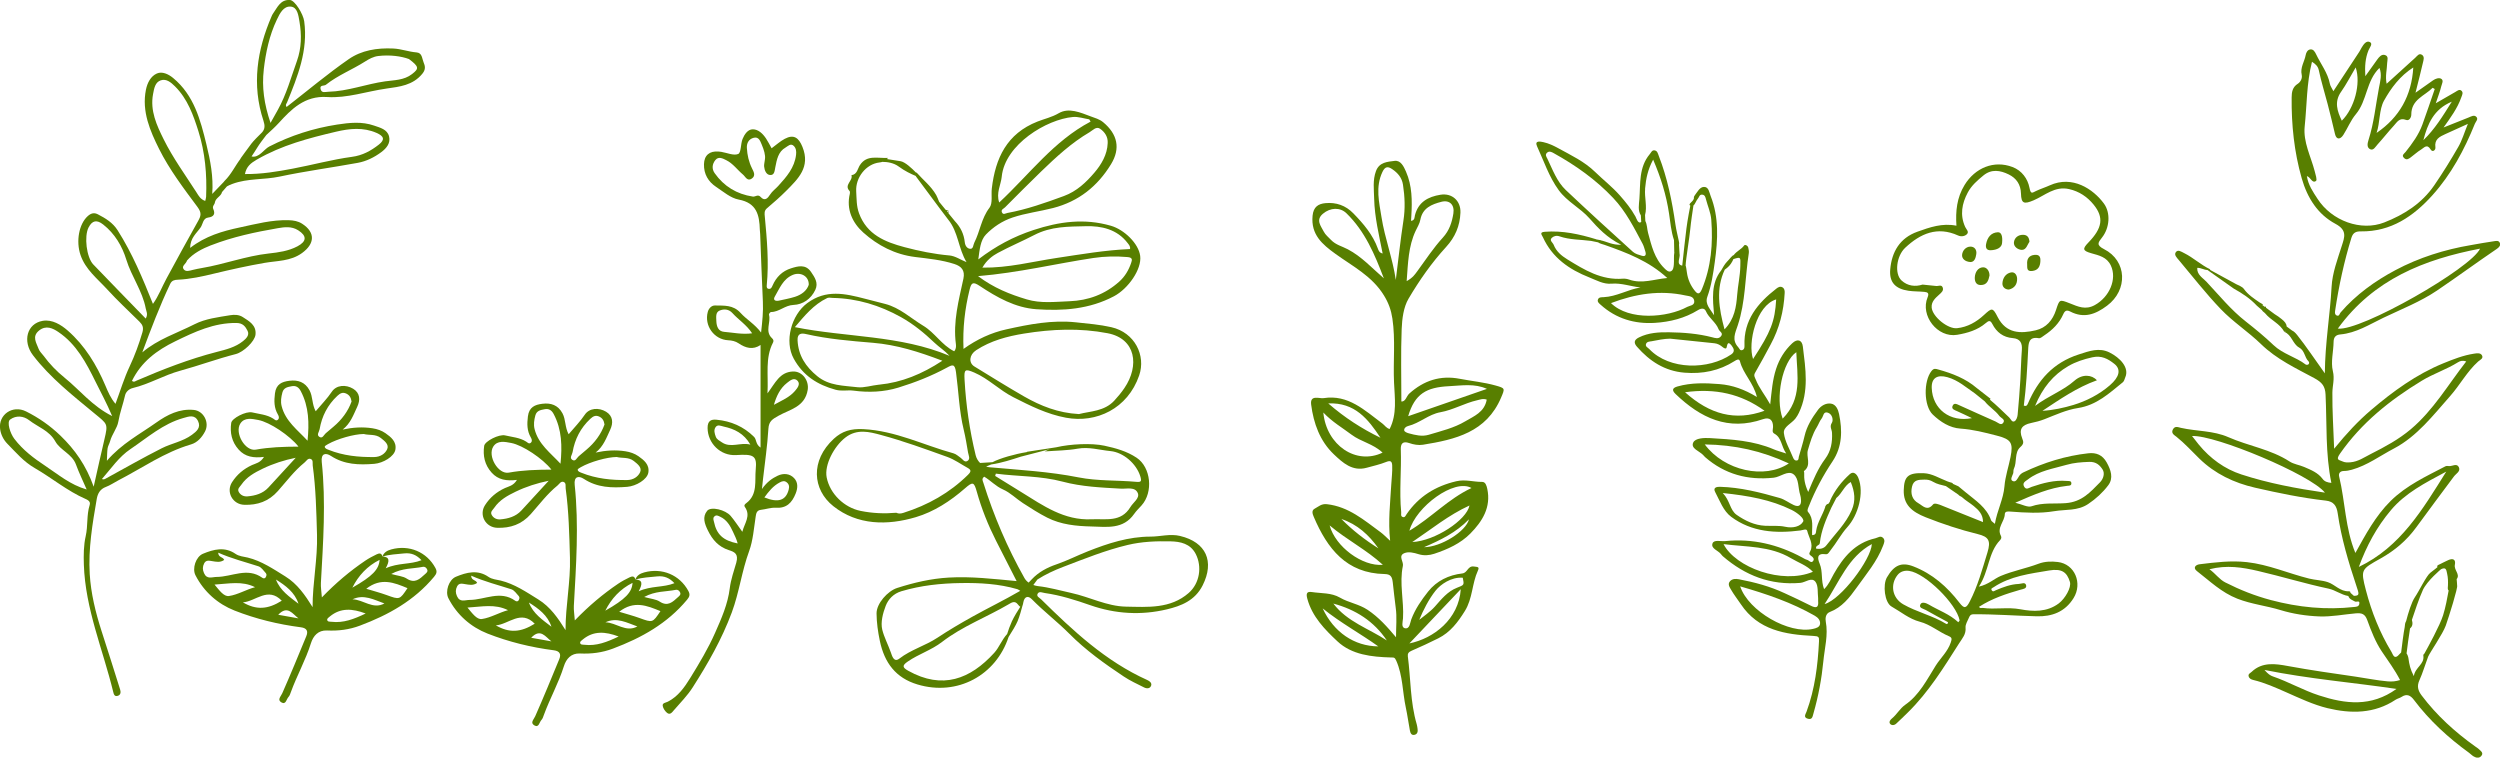 <?xml version="1.0" encoding="UTF-8"?>
<svg id="_レイヤー_2" data-name="レイヤー 2" xmlns="http://www.w3.org/2000/svg" viewBox="0 0 978.45 296.52">
  <defs>
    <style>
      .cls-1 {
        fill: #587f00;
      }
    </style>
  </defs>
  <g id="_レイヤー_1-2" data-name="レイヤー 1">
    <path class="cls-1" d="m737.02,210.56c-.97-1.09-2.09-.1-3.06.12-7.87,1.78-12.52,7.36-16.26,13.97-1.11,1.95-1.9,4.11-3.79,5.94-1.3-3.39-.41-6.83-1.72-9.94-.83-1.99-1.31-4.26,2.37-3.74.93.13,1.35-.88,1.88-1.54,2.34-2.92,4.12-6.36,6.56-9.05,4.27-4.71,6.69-13.45,4.31-19.29-.67-1.64-1.98-2.68-3.32-1.47-3.19,2.89-5.88,6.25-7.85,10.65.06-.02.12-.04.18-.06-.24.37-.49.72-.73,1.03-.53.07-.96.38-1.16,1.04-.29.06-.26.12-.06.18-1,3.17-3.05,5.93-3.55,9.28-.12.84-.08,1.73-1.6,1.75-.12-3.07.74-6.35-1.58-9.06-.52-.61.06-1.6.38-2.41,2.44-6.16,5.56-11.94,9.23-17.44,3.82-5.74,3.85-12.07,2.52-18.49-.36-1.72-1.21-3.79-3.19-4.07-1.96-.28-3.85.82-5.06,2.45-2.31,3.12-4.38,6.38-5.26,10.28-.61,2.71-1.49,5.36-2.23,8.05-.15.56.02,1.35-.74,1.48-.85.14-1.28-.52-1.56-1.22-1.26-3.15-3.16-6.23-3.55-9.49-.29-2.48,3.07-3.76,4.57-5.77.51-.68.95-1.42,1.31-2.18,4.02-8.43,2.61-17.23,1.54-25.95-.32-2.58-2.13-3.17-4.16-1.26-2.97,2.79-5.05,6.15-6.32,10.05-1.4,4.29-1.73,8.78-2.29,13.87-2.06-3.71-4.35-6.41-5.65-9.7-.34-.86-.94-1.55-.28-2.67,2.13-3.63,4.09-7.35,6.09-11.05,3.41-6.29,5.13-13.05,5.5-20.18.05-.88-.06-1.76-.9-2.23-.87-.49-1.69,0-2.33.5-7.32,5.67-12.89,12.35-12.5,22.32.03.85-.09,1.5-.86,1.76-.92.32-1.11-.61-1.58-1.12-2.61-2.86-1.23-5.45-.18-8.61,3.03-9.1,2.84-18.79,4.31-28.2.11-.69-.05-1.46-.21-2.16-.21-.88-1.3-1.32-1.63-.84-1.03,1.49-2.98,2.22-4.08,3.78-.59.05-1.54,1.5-2.59,2.54-.83.83-1.79,2.47-2.31,3.45-4.06,5.03-3.28,11.29-2.77,17.52-1.41-2.33-3.69-4.3-2.64-7.22,1.61-4.44,2.29-9.06,2.93-13.68,1.2-8.71,1.68-17.4-1.65-25.81-.54-1.37-.72-3.55-2.6-3.51-1.67.04-2.53,1.94-3.54,3.21-.22.27-.44.68-.4,1,.17,1.43-2.61,2.43-1.4,3.11,0,0-1.12,5.62-1.53,9.02-.31,2.61-1.27,10.67-1.63,14.46-2.62-.45-.6-3.24-1.06-4.69l-.21-3.54c.14-.42.03-.95-.09-1.49-.44-2.11-.99-4.2-1.3-6.33-1.32-9.19-3.15-18.25-6.54-26.94-.36-.93-.53-1.98-1.68-2.12-.99-.12-1.29.84-1.84,1.49-4.33,5.17-3.6,11.53-4.05,17.54-.16,2.08-.67,4.48.57,6.42.05.88.1,1.81.15,2.57-1.27.96-1.9-1.48-2.26-2.12-1.71-3.07-3.83-5.67-6.16-8.31-2.97-3.36-6.44-6.03-9.58-9.09-4.26-4.16-9.48-6.58-14.48-9.34-1.72-.95-3.77-1.93-5.82-2.37-1.04-.22-3.61-.82-2.46,1.66,2.67,5.75,4.61,11.82,8.44,17.1,3.33,4.58,8.41,6.94,12.08,11.09,3.3,3.74,6.81,7.53,12.39,10.29-3.37.2-5.66-1.24-7.98-1.71v-.05s-1.8-.33-1.8-.33c0-.02,0-.04,0-.04-6.56-2.01-13.18-3.47-20.12-2.93-2.25.17-1.15,1.22-.73,2.14,3.65,8.02,10.28,12.62,18.17,15.73,2.8,1.1,5.49,2.72,8.68,2.44,3.85-.33,7.48,1.08,11.34,1.48-4.97.81-9.35,3.57-14.43,3.8-.84.04-1.87-.05-2.22.9-.35.94.45,1.53,1.09,2.1,6.03,5.42,13.24,7.55,21.16,7.06,5.94-.37,11.72-1.8,16.88-4.98,1.29-.8,2.56-.88,3.11.39,1.18,2.75,3.92,4.32,4.97,7.08.35.91,2,1.47.92,2.77-.94,1.14-2.23.69-3.37.39-5.55-1.45-11.26-1.89-16.94-1.97-3.95-.06-7.99.15-11.75,2-2.13,1.04-2.02,2.28-.8,3.66,4.94,5.63,10.82,9.51,18.57,10.15,7.08.58,13.64-.73,19.66-4.56.68-.43,1.76-1.12,2.08.13,1.24,4.88,5.3,8.39,6.62,13.95-4.8-2.94-9.55-4.65-14.64-5.05-5.51-.44-11.04-.61-16.45.93-2.08.6-2.23,1.53-.69,3,9.7,9.28,20.51,14.55,34.24,9.78,2.67-.93,3.92.57,3.86,3.1-.02.97-.55,2,.52,2.59,2.9,1.59,2.62,4.83,4.64,7.77-2.16-.72-3.56-1.07-4.86-1.63-7.95-3.42-16.43-3.9-24.88-4.4-2.33-.14-5.82-.04-6.65,1.72-1.11,2.36,2.41,3.32,3.89,4.92.25.27.48.56.75.8,7.73,6.74,16.75,9.13,26.84,8.06,2.69-.28,5.56-3.01,7.75-1.35,2.21,1.67,1.74,5.38,2.64,8.14.19.57.25,1.19.3,1.79.18,2.14-.71,3.07-2.79,2.14-1.88-.84-3.57-2.21-5.51-2.77-7.66-2.21-15.39-4.17-23.42-4.39-1.2-.03-2.83.25-1.87,2.04,1.81,3.41,3.2,7.42,6.26,9.7,8.07,6.01,17.48,6.57,27.12,5.35.92-.12,2.41-.85,2.65.16.6,2.57,2.55,5.03,1.24,7.85-.34.73-.75,1.17.09,1.78.79.57,1.78,1.35.83,2.32-.7.72-1.48-.43-2.25-.63-.69-.18-1.32-.6-1.96-.95-9.4-5.06-19.38-7.47-30.06-6.37-1.71.18-4.4-.67-4.96.91-.72,2.03,2.22,2.73,3.34,4.22.22.29.45.58.73.82,8.72,7.51,18.66,11.4,30.32,10.4,2.03-.17,4.44-2.42,5.93-.38,1.13,1.55.75,4.2,1.02,6.36.05.36-.04.73,0,1.09.27,2.66-.76,2.95-2.95,1.82-3.33-1.71-6.75-3.26-10.14-4.84-5.71-2.67-11.74-4.29-17.91-5.46-1.21-.23-2.5-.26-3.43.71-1.11,1.17-.21,2.4.33,3.34,1.14,1.99,2.58,3.81,3.86,5.72,6.79,10.17,17.41,11.87,28.33,12.4,2.18.1,2.33.42,2.25,2.12-.46,9.36-1.6,18.6-4.85,27.45-.41,1.12-1.39,2.32.51,2.85,1.73.48,1.82-.88,2.18-2.12,1.92-6.7,3.2-13.56,3.87-20.45.5-5.11,1.93-10.2.94-15.48-.19-1.03-.18-3.05,1.56-3.72,4.74-1.82,7.72-5.6,10.51-9.53,3.75-5.27,8-10.24,10.35-16.41.4-1.06.9-2.09.05-3.05Zm-93.17-136.73c.35-3.9,1.06-7.46,3.16-11.35,3.02,7.05,5.15,13.89,6.22,21.1.51,3.48.81,7.03,1.94,10.39l.1,4.74h.04c-.29,1.56-.06,3.19-.2,4.77-.09,1.01-.19,2.33-1.24,2.73-.95.35-1.8-.56-2.48-1.23-3.89-3.79-5.03-8.87-6.37-13.84-.41-1.53-.34-3.21-1.07-4.64l-.11-2.32c.9-3.39-.28-6.9.03-10.34Zm-31,.58c-3.52-3.33-5.16-7.96-7.22-12.25-.33-.69-1.03-1.54-.2-2.34.87-.84,1.79-.36,2.65.12,8.58,4.76,16.48,10.34,23.29,17.55,5.02,5.31,8.17,11.66,11.52,17.94.56,1.05.8,2.27,1.12,3.19.41,1.54-.45,1.78-1.35,1.51-1.25-.38-2.67-.75-3.59-1.59-8.8-7.97-17.59-15.97-26.22-24.13Zm24.8,35.03c-.77-.27-1.66-.44-2.47-.37-8.39.68-15.06-3.43-21.78-7.57-2.34-1.44-4.32-3.12-5.33-5.7-.34-.88-1.84-1.72-.68-2.75.71-.62,1.73-.98,2.99-.54,3.98,1.38,8.21,1.23,12.34,1.78l2.72.56c.74.53,1.69.69,2.55.99,8.65,3.06,17.23,6.26,24.55,12.97-5.18.46-9.9,2.38-14.89.63Zm22.69,10.68c-7.8,4.22-22.74,5.5-29.83-1.49,9.56-3.64,19.17-5.17,29.16-2.99,1.34.29,3.18.27,3.42,2.13.24,1.83-1.8,1.83-2.76,2.35Zm5.72-6.88c-.91,2.17-1.71,1.83-2.69.63-1.7-2.07-2.78-4.51-3.15-7.22-.13-.94-.38-2.69-.5-2.68.09-2.63,1.54-11.1,1.81-14.23.22-2.51.96-7.46,1.25-9.32.7-.55,1.09-1.99,1.74-2.68.53-.56.53-1.62,1.65-1.56,1.12.06,1.32,1.06,1.51,1.81.69,2.67,1.86,5.21,2.08,8.02.71,9.35-.03,18.44-3.7,27.24Zm8.99-7.72c.84-.58,1.78-1.38,2.4-2.32.47-.7.77-1.3.97-1.79,3-.96,2.78-.76,2.71,2.67-.07,3.84-.95,7.57-1.24,11.38-.35,4.56-1,9.4-4.95,13.44-2.22-8.25-3.43-15.92.11-23.39Zm2.52,33.19c-8.78,6.03-24.12,6.27-32.09-2.11-.55-.57-1.63-.95-1.25-1.99.34-.94,1.38-.91,2.18-1.05,2.38-.44,4.76-.98,7.25-1.01,5.78.6,11.57,1.18,17.35,1.8,1.24.13,2.29.72,3.24,1.53.43.37,1.34.86,1.5.14.35-1.58.6-2.55,2.01-.71.89,1.17,1.33,2.36-.19,3.41Zm17.59-21.53c-.49,8.64-2.07,12.68-9.05,23.34-2.14-6.28,1.24-20.98,9.05-23.34Zm-35.66,36.34c11.86-1.65,21.93.63,31.1,7.24-11.53,4.18-21.45,1.4-31.1-7.24Zm43.54-15.68c.33,9.09,2.37,18.24-5.34,26.01-2.99-8.11-.09-22.32,5.34-26.01Zm-35.83,36.1c11.81.16,22.33,2.53,32.9,7.44-9.47,6.33-25.22,2.89-32.9-7.44Zm38.5,30.2c-1.11,1.99-4.08,2.67-7,2.03-2.53-.56-5.24-.27-7.87-.39-4.16-.2-7.79-1.95-11.11-4.25-2.72-1.88-2.58-5.56-5.47-8.57,10.15,1.07,18.86,2.62,26.98,6.63,2.17,1.07,5.12,3.37,4.47,4.55Zm.43-19.07c.01-.23-.2-.63-.11-.69,3.07-2.31.76-5.59,1.54-8.23.91-3.06,1.77-6.2,3.52-8.99.67-1.08,1.03-2.3,1.88-3.38.74-.94.61-2.87,2.44-2.26,1.8.6,2.17,2.99,1.56,3.93-1.02,1.58-.02,2.62.04,3.87.2,3.71-.38,7.18-2.66,10.25-2.8,3.76-4.62,8.06-6.65,12.98-1.36-2.94-1.69-5.16-1.57-7.47Zm-31.58,27.89c8.9,1.16,18.21.63,26.4,5.52,2.87,1.71,6.14,2.77,8.58,5.31-12.08,5.07-30.3-1.71-34.98-10.83Zm36.17,1.72c-.08-1.44,1.39-1.03,1.51-2.14.52-4.92,2.49-9.39,4.5-13.83l1.96-3.8c2.25-1.83,3.09-4.8,5.65-6.26,1.54,3.79,2.01,7.28.36,11.04-2.34,5.33-6.5,9.3-9.95,13.8-.93,1.21-2.5,1.54-4.02,1.2Zm1.6,29.52c-.16,1.32-1.6,1.68-2.77,1.94-9.32,2.12-25.2-6.85-28.5-16.65,10.45,3.01,20.2,6.34,29.25,11.52,1.27.73,2.19,1.83,2.02,3.19Zm1.78-7.77c5.84-8.79,9.16-18.4,18.49-23.49-.28,6-12.08,21.71-18.49,23.49Z"/>
    <g>
      <path class="cls-1" d="m783.59,94.91c-.05,1.94-1.92,2.93-4.47,3.03-1.58.06-2.07-.91-1.81-2.37.47-2.62,1.93-4.55,4.61-4.67,1.39-.06,1.9,1.58,1.67,4.02Z"/>
      <path class="cls-1" d="m778.66,107.8c-.39,1.84-.88,3.77-3.46,3.76-2.05,0-2.38-1.81-2.3-3.08.11-1.84,1.16-3.78,3.2-3.86,1.41-.05,2.54,1.31,2.56,3.18Z"/>
      <path class="cls-1" d="m786.24,113.33c-1.66-.03-2.62-1.15-2.53-2.51.13-1.99,1.26-3.77,3.31-4.19,1.56-.32,2.43,1.06,2.44,2.5.03,2.14-1.02,3.67-3.23,4.2Z"/>
      <path class="cls-1" d="m798.57,102.19c-.1,2.11-.86,3.63-3.29,3.88-2.25.23-1.8-1.52-1.89-2.62-.17-2.02.62-3.49,2.93-3.7,1.83-.16,2.36.79,2.24,2.44Z"/>
      <path class="cls-1" d="m771.21,102.56c-2.24-.15-3.39-1.4-3.29-2.79.12-1.63,1.4-3.2,3.22-3.25,1.6-.04,2.6,1.2,2.34,2.93-.24,1.58-.72,3.1-2.28,3.11Z"/>
      <path class="cls-1" d="m794.29,94.64c-.83,1.08-1.21,3.2-3.02,3.16-1.4-.04-3.25-1.2-3.06-2.96.18-1.71,1.57-2.96,3.56-2.94,1.59.01,2.4.91,2.52,2.74Z"/>
      <path class="cls-1" d="m825.63,137.95c-4.08-2.02-7.86-.58-12.07.78-9.98,3.22-15.93,10-19.85,19.16-.35.82-.66,1.21-1.63.87.94-7.25,1.33-14.53,1.7-21.81.13-2.59.2-5.31,4.18-4.58.64.12,1.48-.68,2.18-1.14,3.17-2.1,5.81-4.72,7.37-8.23.63-1.42,1.34-1.79,2.74-1.07,5.36,2.78,9.85,1.13,14.42-2.29,8.19-6.12,7.86-17.54-1.21-22.14-3.12-1.59-2.3-2.6-.78-4.52,3-3.8,3.45-9.65.73-13.34-4.17-5.65-12.3-11.13-21.18-7.09-1.75.8-3.61,1.37-5.35,2.2-1.51.72-2.07,1.41-2.58-1.24-.68-3.52-2.96-6.74-6.65-8.14-7.27-2.76-14.64.33-18.74,7.01-3.07,5-3.57,10.31-3.2,15.96-5.58-1.11-10.44.62-15.27,2.35-6.88,2.46-10.04,7.86-10.64,14.75-.44,5.05,1.99,7.62,7.18,8.37,2.04.29,4.12.23,6.18.43,1.27.12,1.95.48,1.27,2.12-3,7.15,3.89,15.98,11.56,14.68,4-.68,7.98-1.83,11.17-4.56,1.24-1.06,1.82-1.19,2.61.34,1.66,3.22,4.25,5.22,7.96,5.51,2.99.24,3.8,1.95,3.58,4.71-.3,3.79-.33,7.59-.57,11.39-.29,4.65-.63,9.3-1.08,13.94-.09.9-.54,2.17-1.21,2.51-1.05.53-1.43-.87-2.1-1.5-2.49-2.34-4.89-4.78-7.54-6.94l.27-.35-5.4-4.2c-4.35-3.73-9.55-5.73-15.01-7.25-1.11-.31-1.78-.61-2.74.6-3.11,3.91-3.05,13.58.5,17,3.03,2.91,6.68,5.23,10.84,5.51,4.89.33,9.51,1.53,14.17,2.73,5.66,1.45,6.56,2.78,5.45,8.38-.76,3.83-2.07,7.6-2.38,11.45-.41,5.09-2.87,9.45-3.75,14.72-.81-.73-1.34-.99-1.48-1.38-1.76-5.08-6.11-7.77-9.94-10.95l-2.86-2.36-2.09-.94c-.09-.24-.31-.41-.54-.47-.58-.14-1.14-.33-1.7-.54l-.09-.04h0c-3.03-1.15-5.85-3.01-9.1-3.14-6.31-.26-7.71,1.35-7.87,6.62-.17,5.57,3.02,8.43,8.65,10.65,6.63,2.62,13.38,4.86,20.32,6.56,4.3,1.05,5.19,2.6,3.79,7.19-2,6.51-3.78,13.1-6.94,19.23-1.42,2.76-2.2,2.81-4.03.43-4.79-6.24-10.58-11.33-18.03-14.21-4.63-1.79-7.55-.5-10.34,4.29-1.7,2.92-.93,9.88,1.81,11.43,3.63,2.05,6.89,4.85,11.06,5.94,4.16,1.08,7.43,4,11.33,5.64,1.32.56,1.24,1.09.79,2.46-1.19,3.59-3.98,6.03-5.9,9.08-3.44,5.48-6.37,11.45-11.9,15.3-2.11,1.47-3.27,3.76-5.21,5.36-.55.45-1.4,1.37-.7,2.16.56.64,1.61.57,2.33-.09,1.58-1.46,3.12-2.96,4.65-4.47,8.08-7.95,13.96-17.51,19.99-26.99,1.27-2,2.77-3.54,2.52-6.18-.11-1.2.76-2.52,1.27-3.74.32-.75.63-1.44,1.79-1.45,8.28-.07,16.54.59,24.81.79,5.88.15,11.02-1.65,14.41-7.13,3.58-5.79.49-13.32-6.16-14.12-2.51-.3-5.11-.24-7.56.68-4.85,1.83-9.97,2.76-14.81,4.79-2.65,1.12-4.72,3.31-8.54,4.17,4.03-6.07,3.56-13.21,8.3-18.2.42-.44.67-1.03.33-1.67-1.72-3.21,1.45-5.57,1.52-8.51.03-1.2,1.36-1.06,2.37-.98,5.67.43,11.34.78,17-.17,4.44-.75,9.1-.04,13.23-2.79,3.08-2.05,5.76-4.53,7.9-7.37,2.1-2.79,1.02-5.96-.62-8.91-1.63-2.94-4.09-3.94-7.2-3.59-8.93.99-17.38,3.64-25.46,7.5-.62.3-1.24.81-1.61,1.39-.65,1.02-1.25,2.6-2.55,1.96-1.09-.53-.14-1.93.2-2.94.19-.56.02-1.27.27-1.78,1.32-2.74.18-6.42,2.49-8.5,1.52-1.37,1.34-2.05.76-3.54-1.33-3.43-.19-5.18,3.54-5.95,1.77-.36,3.49-.81,5.21-1.48,4.3-1.68,8.62-3.69,13.11-4.37,7.31-1.12,12.23-5.79,17.53-10.07.59-.48.66-1.24.95-1.88,1.76-3.87-2.1-7.79-6.13-9.79Zm-41.66,27.58c-.83,1.12-2.04-.16-2.93-.55-4.73-2.04-9.39-4.25-14.11-6.33-.91-.4-2.23-1.24-2.77.32-.4,1.16.81,1.51,1.72,1.91,1.87.82,3.69,1.73,5.9,2.77-8.6,1.73-15.47-3.58-15.74-11.84-.13-3.97,2.26-5.26,6.12-4.19,4.25,1.18,7.36,4.03,10.81,6.38l3.83,3.09c1.63,2.11,4.11,3.53,5.69,5.68.65.88,2.53,1.36,1.49,2.77Zm-23.95,32.34c-1.16-.47-2.9-1.14-3.46-.45-2.29,2.82-4.06.47-5.71-.45-2.47-1.37-3.18-3.75-2.52-6.53.64-2.71,2.61-2.68,4.81-2.73,1.35-.03,2.25.16,3.49.89,1.46.87,3.23,1.23,4.96,1.65l4.9,3.37c.21.36.77.57,1.14.79l.26.18c1.41,1.3,3.12,2.26,4.61,3.48,1.9,1.56,3.64,3.27,3.61,6.26-5.58-2.23-10.84-4.32-16.08-6.45Zm6.43,45.67c-3.42-3.21-7.71-4.63-11.52-6.91-1.1-.65-2.73-1.2-3.29-.16-.82,1.54,1.14,1.74,2.07,2.28,2.91,1.66,5.87,3.22,8.71,4.77-.09.79-.44.82-.76.63-5.27-3.22-11.41-4.57-16.75-7.62-4.29-2.45-5.26-7.67-2.26-11.47,1.13-1.43,2.81-1.87,4.56-1.62,6.35.91,18.49,12.85,19.75,19.37.02.08-.13.19-.52.73Zm26.54-14.46c-.33-1.43-1.84-.58-2.85-.54-3.19.12-6.12,1.24-9.01,2.47-.54.23-1.09.77-1.57.07-.54-.78.25-.95.73-1.27,6.55-4.36,14.18-5.27,21.64-6.53,4.96-.84,7.01.58,8.19,4.45.67,2.2-1.91,6.59-4.36,8.43-4.65,3.49-10.11,3.22-15,2.3-5.03-.95-9.9.16-14.79-.54-.42-.06-.91.36-1.43-.42,5.09-3.27,10.57-5.07,16.15-6.68.96-.28,2.61-.39,2.3-1.74Zm15.95-38.93c.68-.08,1.71.04,1.75-.88.05-1.2-.95-.97-1.83-1.04-4.8-.4-9.3.82-13.76,2.34-.92.31-2.06,1.35-2.88-.08-.89-1.55.55-2.15,1.44-2.84,4.44-3.45,9.93-4.21,15.11-5.72,2.88-.84,5.84-1.05,8.89-1.16,2.8-.1,4.19,1.36,5.24,2.96.97,1.48.35,3.67-1.01,5.05-3.76,3.79-7.01,7.64-13.41,8.14-4.36.34-8.99-.31-13.39,1.23-1.48.52-3.57-.72-6.35-1.39,7.2-3.17,13.4-5.82,20.21-6.6Zm-27.1-66.08c-1.93-3.77-2.23-3.67-5.36-.78-2.97,2.74-6.42,4.72-10.54,5.16-3.59.39-9.62-4.51-9.92-8.07-.2-2.36,1.49-3.75,3-5.13.84-.77,1.76-1.5,1.32-2.72-.47-1.28-1.68-.49-2.56-.6-1.68-.21-3.36-.35-5.32-.55-2.83.9-5.82.61-8.23-1.6-2.82-2.59-2.06-9.54,1.44-12.82,5.93-5.55,12.56-8.49,20.69-4.79,1.17.53,2.58.33,3.42-.48,1.01-.98-.2-1.9-.64-2.86-2.13-4.65-1.29-9.16,1.01-13.48,1.45-2.73,3.76-4.74,6.12-6.68,3.2-2.62,6.62-2,9.9-.4,3,1.47,4.71,3.94,4.8,7.49.1,3.96,1.2,4.24,4.95,2.64,4.44-1.9,8.29-5.65,13.85-4.4,4.01.9,7.15,3.05,9.62,6.07,4.12,5.05,3.43,9.21-2.01,14.83-2.42,2.49-2.28,3.24,1.06,4.2,3.05.87,6.12,1.48,7.69,4.8,2.52,5.32-.53,12.35-6.27,15.51-3.66,2.01-6.56.58-9.73-.67-4.19-1.65-4.07-1.59-5.46,2.63-1.28,3.92-3.79,6.95-7.95,7.91-5.95,1.37-11.53,1.32-14.88-5.2Zm43.97,26.68c-4.23,3.67-9.28,6.22-14.36,7.75-3.75,1.13-7.87,2.04-12.08,2.29,6.84-4.51,13.53-9.17,21.31-11.95-1.94-2.21-5.7-2.56-8.78.16-4.43,3.92-9.99,5.8-15.41,9.86,2.97-7.18,7.11-12.14,13.01-15.58,2.9-1.69,6.05-2.69,9.39-3.44,3.63-.82,6.16.62,8.61,2.56,2.77,2.19,1.96,5.18-1.69,8.34Z"/>
    </g>
    <path class="cls-1" d="m461.87,209.76c-3.95-.94-7.71.26-11.55.26-8.64,0-16.71,2.65-24.53,5.74-4.11,1.62-8.1,3.67-12.33,5.12-3.61,1.24-6.96,2.99-9.66,5.87l-1.22,1.27c-.65-.47-1.22-1.06-1.62-1.77-6.69-11.86-12.01-24.32-16.09-37.31-.23-.73-.79-1.56.34-2.38,2.51,1.5,4.51,3.77,7.36,5.01,2.83,1.23,5.13,3.61,7.77,5.32,3.11,2.01,6.24,4.04,9.54,5.71,5.39,2.73,11.32,3.31,17.25,3.45,6.06.15,12.48,1.23,16.76-4.92.83-1.19,1.89-2.21,2.87-3.29,4.69-5.18,3.72-14.94-1.9-18.69-3.84-2.56-8.14-3.75-12.64-4.72-4.97-1.07-13.23-.69-18.86.63l-11.37,1.75-.17.14c-4.51.71-10.53,2.41-13.37,3.94l-4.86.3c-.81-.79-1.43-1.81-1.74-3.06-2.36-9.71-3.78-19.55-4.34-29.53-.22-4.03.13-4.37,3.81-2.79,5.57,2.39,9.78,6.85,15.24,9.62,6.69,3.4,13.18,6.66,20.63,8.05,11.9,2.22,24.18-3.52,28.66-16.53,2.7-7.83-1.72-16.8-10.87-18.89-4.59-1.04-9.15-1.41-13.78-1.9-9.39-1.01-18.36.75-27.33,2.74-5.96,1.32-11.5,3.88-16.77,7.66-.35-8.19.54-15.7,2.37-23.15.68-2.77,1.29-3.28,3.93-1.53,6.78,4.5,13.94,8.58,22.27,9.15,10.44.71,20.7,0,30.31-5.08,5.57-2.94,10.94-10.57,10.27-15.78-.63-4.89-6.27-10.32-11.49-11.82-10.35-2.98-20.12-1.65-30.27,1.68-7.83,2.57-14.72,6.25-21.6,11.49.51-3.79.82-7.5,2.98-9.73,2.82-2.91,6.35-5.3,10.45-6.67,5.17-1.73,10.57-2.35,15.81-3.7,10.05-2.59,17.43-8.51,22.72-17.18,3.77-6.18,2.51-11.75-3.08-16.4-1.48-1.23-3.27-1.69-4.85-2.28-4.02-1.49-8.59-3.58-12.56-1.25-2.69,1.58-5.59,2.19-8.3,3.26-12.03,4.74-16.47,14.32-17.88,26.13-.31,2.57.42,5.85-.91,7.59-3.2,4.17-3.7,9.27-5.96,13.7-.47.92-.33,2.52-1.66,2.38-1.1-.12-1.9-1.12-2.06-2.59-.33-3.14-1.61-5.85-3.87-8.23l-2.52-3.09c-.04-.31-.02-.64.09-1.02v-.03s-.03.02-.06.04c.01,0,.03,0,.04,0-.12.22-.24.44-.35.65l-.29-.36c.2-.07.4-.17.61-.3-.42-.07-.8-.18-1.13-.34l-2.57-3.15c-.38-.92-.69-1.85-1.12-2.6-2.09-3.63-5.1-5.88-7.75-8.89-.04.06-.06.11-.09.16-1.74-1.81-4.37-4.24-6.1-4.53-1.59-.26-3.77-.6-5.37-.85.15-.14.31-.28.47-.45-4.17.23-8.27-1.32-11.01,2.8-.95,1.42-1.03,3.65-3.33,3.97.71,2.16-3.04,3.79-.75,6.17.19.2.2.69.13,1.01-1.5,6.21,1.04,11.49,5.25,15.26,5.67,5.07,12.42,8.61,20.33,9.58,5.14.63,10.35,1.13,15.33,2.74,2.77.9,4.22,2.51,3.53,5.74-1.82,8.44-4.12,16.84-2.94,25.64.13.96.01,2.07-.69,2.77-4.9-2.46-7.52-7.24-12.03-9.95-4.93-2.97-9.19-7.08-14.96-8.58-2.67-.69-5.34-1.37-8.01-2.06-7.68-1.99-15.15-3.71-22.47,1.73-6.27,4.66-9.05,14.96-5.3,21.77,3.63,6.6,9.23,10.21,16.38,12.15,2.44.66,4.69.04,7.02.35,5.91.79,11.85.56,17.57-1.2,6.56-2.02,12.96-4.54,19.02-7.83,2.14-1.16,3.06-1.57,3.52,1.87,1.01,7.5,1.21,15.11,3.02,22.51.71,2.92,1.18,5.91,1.69,8.88.19,1.12,1.04,2.54-.29,3.32-1.14.66-1.88-.81-2.69-1.34-.89-.58-1.67-1.39-2.73-1.68-11.73-3.22-22.7-8.84-35.3-9.47-4.92-.24-8.3.82-11.51,3.76-9.26,8.52-8.4,19.89-.2,26.4,9.45,7.5,21.12,7.6,32.26,4.3,7.12-2.11,13.54-6.29,19.25-11.28,3.11-2.72,3.56-2.52,4.64,1.34,1.86,6.64,4.41,13.01,7.52,19.16,2.64,5.21,5.3,10.4,8.06,15.8-9.13-.86-17.79-1.89-26.58-1.38-6.96.4-13.58,1.96-20.18,4.07-3.69,1.18-8.1,6.07-8.06,9.99.04,3.6.53,7.11,1.28,10.69,1.8,8.61,6.24,14.53,14.72,17.08,15.7,4.73,30.8-3.67,35.67-18.58,1.24-1.93,2.87-4.58,3.54-6.21.76-1.83,1.49-4.43,1.9-6.01.15-.35.25-.84.35-1.39.4-2.15,1.78-2.72,3.3-1.18,4.66,4.75,9.99,8.81,14.65,13.49,6.46,6.5,13.78,11.73,21.31,16.75,2.51,1.68,5.3,2.95,8.01,4.31,1.05.52,2.36.51,2.76-.79.28-.94-.51-1.66-1.54-2.12-16.29-7.33-29.07-19.3-41.58-31.62-.64-.63-1.99-1.13-1.26-2.26.61-.93,1.81-.3,2.73-.17,6.13.87,12.01,2.74,17.81,4.77,9.86,3.44,19.92,4.01,29.95,1.63,5.58-1.33,11.03-3.42,14.03-9.4,4.71-9.37,1.37-16.9-8.84-19.33Zm-79.8-72.71c5.68-3.7,12.09-5.42,18.68-6.49,10.9-1.77,21.86-2.24,32.76-.14,11.06,2.13,12.52,12.67,6.57,21.45-1.19,1.76-2.57,3.43-4.02,4.99-3.87,4.14-9.33,4.05-13.79,5.2-8.12-.43-14.98-3.19-21.47-6.9-6.56-3.76-12.97-7.78-19.43-11.72-2.35-1.43-2.06-4.59.7-6.39Zm48.53-86.63c1.78,1.26,3.07,3.13,2.93,5.55-.15,4.57-2.53,8.48-5.22,11.62-3.2,3.74-6.88,7.28-11.92,9.13-7.24,2.66-14.46,5.22-22.07,6.62-.79.15-1.69.89-2.19-.25-.47-1.07.69-1.41,1.24-1.96,4.67-4.68,9.32-9.38,14.07-13.97,5.89-5.69,11.9-11.26,19.02-15.43,1.26-.74,2.59-2.41,4.14-1.31Zm-38.54,18.69c1.29-12.59,17.59-22.41,27.87-23.32,2.08-.19,4.26.59,6.39.92.17.3.34.59.51.89-14.42,7.57-23.89,20.6-35.76,31.65-1.29-3.7.66-6.87,1-10.14Zm-1.43,29.83c4.6-2.48,9.56-4.57,14.1-6.93,6.71-3.49,13.46-3.3,20.21-3.48,6.07-.16,12.27,1.14,16.42,6.63.52.69,1.12,1.27.9,2.31-9.68.41-19.2,2.06-28.77,3.5-9.45,1.42-18.82,3.91-29.01,3.78,1.63-2.91,3.95-4.63,6.15-5.82Zm37.3,2.03c4.45-.67,8.89-.74,13.38-.36,2.05.18,1.8,1.12,1.39,2.31-.95,2.8-2.41,5.29-4.64,7.29-5.57,4.98-12.09,7.41-19.55,7.69-5.58.21-11.18.92-16.63-.72-6.56-1.96-12.91-4.46-19.09-9.11,15.87-1.32,30.4-4.88,45.14-7.1Zm-56.44-1c-5.94-.53-11.77-1.72-17.49-3.24-7.58-2.02-14.71-4.88-17.79-13.25-1.05-2.85-.93-5.69-1.11-8.56-.33-5.42,3.85-10.76,9.13-11.34.41-.05.77-.12,1.1-.23,1.92,0,4.45.36,6.46,1.86,2.21,1.66,4.82,2.9,6.59,3.64.06.15.15.27.25.4,3.09,4.15,6.17,8.3,9.26,12.45l3.24,4.28c3.94,4.81,3.94,11.34,7.15,16.61-2.36-.92-4.37-2.41-6.78-2.63Zm-27.44,50.57c-2.83.28-5.89,1.31-8.43,1.01-5.35-.65-11.09-.5-15.75-4.32-4.53-3.71-7.44-8.06-7.72-14.07-.13-2.81,1.66-2.8,3.29-2.42,8.63,1.97,17.44,2.69,26.21,3.42,9.24.77,17.88,3.48,27.17,7.02-7.93,5.21-15.87,8.5-24.77,9.37Zm-32.96-22.5c3.7-4.34,7.31-8.85,12.67-11.4.58-.28,1.41-.05,2.12-.04,9.57.17,18.45,2.89,26.75,7.52,4.83,2.7,9.12,6.21,13.1,10.01,1.85,1.77,3.98,3.04,5.89,5.13-19.37-8.15-40.38-7.17-60.53-11.23Zm67.79,57.76c-7.2,7.1-15.71,11.88-25.29,14.91-.98.31-1.84.42-2.82-.03-4.66.41-9.3.22-13.96-.73-6.38-1.29-12.01-6.67-13.27-13.12-.95-4.86,2.87-12.13,7.3-15.57,4.59-3.56,9.45-2.24,13.9-1.04,8.82,2.37,17.43,5.52,26.04,8.62,2.8,1.01,5.31,2.83,7.95,4.29,1.44.8,1.38,1.44.15,2.66Zm63.54,12.64c-3.68,6.12-9.68,4.52-15.19,4.79-10.75.53-18.96-5.35-27.44-10.59-3.44-2.12-6.87-4.25-10.3-6.37.09-.3.17-.6.26-.9,8.7,1.15,17.53.83,26.12,3.13,7.49,2,15.19,2.32,22.89,2.75,2.31.13,5.49-.85,6.56,1.76.81,1.98-1.81,3.62-2.89,5.42Zm-31.54-22.65c-.77.27-1.44.57-1.98.89,4.61-.36,8.79-.35,12.84-1.08,4.45-.8,8.59.53,12.87.94,5.06.49,10.12,4.92,11.66,9.82.63,2.01.35,2.39-1.52,2.22-7.53-.68-15.29-.29-22.59-1.74-11.59-2.3-23.23-2.92-34.9-3.97-.45-.04-.89-.15-1.31-.28l1.98-.81c4.21-.62,8.04-1.91,11.8-3.12l-.02.02,11.18-2.89Zm-62.21,79.59c-1.06-3.02-2.64-5.96-3.37-8.93-.7-2.86.22-6.42,1.34-9.32,1-2.6,3.06-4.81,6.13-5.73,7.64-2.28,15.42-3.1,23.37-3.21,7.47-.11,14.83.31,22.04,2.4.22.06.41.22,1.14.64-6.44,3.74-12.71,6.76-18.79,10.15-4.64,2.59-9.22,5.28-13.61,8.19-4.77,3.16-10.36,4.66-14.93,8.19-2.14,1.66-2.86-1.06-3.32-2.38Zm47.31-12.07c-.7,1.51-1.32,3.28-1.8,4.81-2.17,2.38-3.11,5.25-5.06,7.39-9.39,10.31-20.28,14.49-33.64,7.02-2.34-1.31-2.46-2.07-.17-3.64,4.26-2.93,9.23-4.44,13.41-7.67,7.95-6.13,17.48-9.68,26.1-14.75,1.06-.62,2.34-1.51,3.52.04.4.52.72.84.98.98-1,1.53-2.4,3.79-3.36,5.83Zm69.24-11.23c-7.13,6.24-16.07,5.5-24.58,5.34-7.4-.14-14.16-3.78-21.36-5.35-4.34-.95-8.59-2.19-13.05-2.68-.59-.07-1.2-.22-1.81-.44.81-1.06,1.6-2.15,1.6-2.15,3.17-2.02,6.54-3.58,10.07-4.93,8.32-3.17,16.58-6.52,25.26-8.59,5.51-1.32,11.2-1.54,16.81-1.41,3.77.09,7.75.85,9.85,4.99,2.48,4.89,1.58,11.4-2.79,15.22Z"/>
    <path class="cls-1" d="m978.32,94.98c-.4-.97-1.53-.66-2.27-.56-3,.41-5.98.99-8.96,1.5-10.37,1.75-20.41,4.93-29.59,9.82-7.94,4.23-15.43,9.57-21.45,16.57-.4.47-.5,1.61-1.51,1.16-.72-.32-.75-.99-.62-1.84,1.44-9.67,3.5-19.19,6.37-28.54.67-2.17,1.92-2.55,3.74-2.53,11.76.15,20.53-5.89,27.94-14.11,7.37-8.18,12.54-17.83,16.65-28.02.34-.83,1.42-1.75.62-2.64-.88-.97-2.02-.23-3.03.18-3.28,1.31-6.57,2.62-9.85,3.93,2.74-3.87,5.42-7.46,6.93-11.77.32-.91.94-1.93,0-2.68-.78-.63-1.59.13-2.31.54-2.38,1.36-4.75,2.74-7.66,4.42.86-2.6,1.66-4.59,2.15-6.66.22-.94,1.1-2.33-.11-2.96-.86-.44-2.16-.01-3.1.65-2.15,1.5-4.29,3.02-6.88,4.85,1.07-4.26,2.05-7.98,2.9-11.73.23-1,.72-2.33-.31-3.06-1.21-.84-1.9.4-2.7,1.12-3.61,3.31-7.26,6.59-11.19,10.16-.62-2.96.15-5.54.21-8.12.03-1.09.73-2.7-.92-3.14-1.32-.36-2.22.78-2.95,1.77-1.47,2-2.89,4.03-4.68,6.54-.24-3.92,0-7.1,1.26-10.17.43-1.05,1.82-2.56.52-3.2-1.41-.7-2.49.95-3.25,2.22-.31.52-.56,1.09-.89,1.59-3.32,5.06-6.64,10.11-10.14,15.42-.59-1.21-1.2-2.01-1.37-2.9-.83-4.31-3.57-7.72-5.39-11.55-.45-.94-1.09-2.13-2.38-1.88-.99.19-1.53,1.26-1.7,2.2-.47,2.59-2.21,4.89-1.55,7.74.32,1.4-.52,2.84-1.52,3.47-2.15,1.33-2.4,3.38-2.42,5.38-.1,10.7.97,21.21,3.93,31.6,2.23,7.81,6.34,14.18,13.22,17.86,4.72,2.52,3.53,5.27,2.49,8.56-1.67,5.3-3.72,10.62-4.01,16.11-.59,11.03-2.55,21.93-2.64,33.84-3.93-5.46-7.16-10.38-10.82-14.98-.71-.89-1.36-1.5-2.03-1.79l-2.11-1.58c-.01-1.07-.82-1.99-1.93-2.87-.89-.71-1.8-1.4-2.77-1.96l-3.4-2.51c.07-.36.04-.58-.44-.33l-.98-.72c.09-.07.18-.15.3-.23-.68-.39-1.05-.57-1.39-.8-2.23-1.54-4.49-2.99-6.13-5.28-.63-.89-1.96-1.32-3.02-1.87l-10.35-5.65c.09-.03.18-.06.28-.1-3.71-1.74-6.64-4.59-10.29-6.4-1.17-.58-2.35-1.45-3.19-.42-.89,1.09.37,2.25,1.1,3.13,5.42,6.45,10.61,13.13,16.43,19.21,4.79,5.01,10.79,8.88,15.73,13.68,6.15,5.98,13.63,9.44,20.87,13.34,3.09,1.67,4.27,3.2,4.42,6.44.55,11.51-.09,23.09,2.27,34.57-1.47-.15-2.65-.51-3.41-1.54-1.83-2.48-4.56-3.54-7.22-4.69-1.88-.81-4.06-1.07-5.74-2.16-7.36-4.78-16.07-6.04-23.92-9.5-5.94-2.62-12.41-2.26-18.56-3.65-1.2-.27-2.35-.86-3.15.58-.87,1.56.57,2.27,1.39,2.92,3.24,2.58,5.99,5.65,8.95,8.53,6.12,5.95,13.52,9.49,21.82,11.39,9.17,2.1,18.36,4,27.72,5.06,3.02.34,4.19,2.03,4.61,4.98,1.39,9.64,4.17,18.96,7.24,28.18,1.14,3.42,1.45,4.05-.91,4.11l-1.37-1.21c.05-.34-.09-.6-.65-.58-3.41.09-5.38-2.63-8.16-3.57-2.34-.79-4.92-.8-7.33-1.4-8.15-2.03-15.86-5.49-24.37-6.44-6.29-.7-12.36.09-18.49.83-1.59.19-2.74,1.38-1.06,2.68,5.05,3.91,9.62,8.38,15.85,10.81,5.49,2.14,11.28,2.74,16.84,4.44,4.87,1.49,10.07,2.3,15.29,2.49,4.76.17,9.42-.79,14.12-1.2,2.44-.21,3.67.18,4.59,2.72,1.52,4.2,3.19,8.48,5.64,12.15,2.45,3.67,5.11,7.19,7.17,11.23-1.65.52-3.15.67-4.92.51-4.17-.36-8.23-1.23-12.35-1.82-8.91-1.3-17.82-2.55-26.69-4.19-4.77-.88-9.97-1.69-14.14,2.3-.5.48-1.38.77-1.18,1.66.2.93.97,1.31,1.86,1.52,4.49,1.07,8.66,2.96,12.87,4.81,5.29,2.33,10.6,4.87,16.17,6.22,9.13,2.2,18.3,2.23,26.63-3.3.7-.46,1.6-.63,2.3-1.09,2.09-1.39,3.53-.63,4.89,1.17,6.07,8.06,13.43,14.8,21.58,20.7.59.43,1.09.99,1.71,1.36,1,.6,2.17.86,3.02-.1,1.07-1.22-.14-1.95-.88-2.68-.43-.42-.97-.72-1.46-1.08-7.92-5.65-15.05-12.13-20.94-19.93-1.47-1.95-1.95-3.65-.89-5.99,1.3-2.87,2.17-5.94,3.29-8.89.04-.11.08-.23.12-.34.84-1.87,5.71-8.86,6.89-12.14,1.26-3.53,4.87-15.09,4.45-15.74-.01-.72-.1-1.45-.18-2.46,1.51-1.88-1.14-3.5-.7-5.64.43-2.08-.76-2.62-2.59-1.8-1.1.49-2.17,1.05-3.25,1.59-.5.25-1.34.44-.98,1.17,0,0-1.28,1.07-2.79,2.2-1.51,1.13-4.41,7.18-6.05,9.58-1.27,1.85-2.61,6.18-3.41,9.31-.41.68-.52,1.51-.56,2.36-.43,2.02-1.09,7.35-1.4,9.94-.17.13-.34.29-.51.51-2.22,2.68-2.67.25-3.24-.68-4.59-7.54-7.82-15.69-10.04-24.2-2.13-8.19-1.89-8.14,5.84-12.48,5.47-3.07,10.11-6.98,13.92-12.21,4.84-6.64,9.78-13.23,14.69-19.83.83-1.12,2.65-1.96,1.96-3.55-.79-1.82-2.57-.37-3.9-.52-.46-.05-1.02-.1-1.4.1-7.51,3.92-15.25,7.47-21.4,13.53-5.92,5.84-9.79,13.09-13.83,20.38-4.01-9.69-3.96-20.08-6.36-29.94-.3-1.25.43-2.12,1.82-2.14,1.09-.01,2.1-.2,3.17-.5,6.03-1.69,11.03-5.45,16.45-8.29,9.09-4.78,15.32-12.97,22.01-20.53,3.86-4.35,6.59-9.6,10.97-13.53.7-.62,2.25-1.22,1.44-2.49-.6-.95-1.92-.75-3.05-.58-4.21.64-8.12,2.18-12.04,3.78-10.56,4.32-19.66,10.96-28.24,18.25-5.07,4.31-9.66,9.24-14.48,15.18-.29-7.9-.75-14.89-.69-21.88.02-2.82.95-5.39.19-8.5-.88-3.59.24-7.64.29-11.5.03-1.9.98-2.7,2.6-2.85,6.25-.55,11.41-3.9,16.84-6.5,7.11-3.4,14.59-6.32,21.06-10.7,7.86-5.32,15.53-10.96,23.4-16.3.86-.59,1.59-1.36,1.15-2.41Zm-18.73-55.19c-3.52,5.64-6.7,10.82-11.13,15.07,1.65-6.33,4.02-12.1,11.13-15.07Zm-26.53-.41c2.69-4.83,6.21-9.65,11.45-12.97-.66,11.05-5.41,19.5-14.36,25.61,1.39-4.05.93-9.08,2.91-12.64Zm-16.8-3.45c2.06-2.93,3.7-6.15,5.71-9.54,2.13,6.34-.51,16-5.44,20.86-1.78-3.77-3.04-7.37-.28-11.32Zm-9.23,41.88c-1.73-2.67-3.61-5.31-4.17-8.89,1.57.48,2.05,3.03,3.59,1.88.5-.37-.19-2.52-.52-3.8-1.52-5.81-4.56-11.42-3.92-17.53.88-8.34.71-16.81,2.85-25.29,1.39.85,2.35,1.78,2.67,3.29.95,4.5,2.35,8.97,3.49,13.35.98,3.8,1.95,7.71,2.85,11.62.53,2.3,2.06,2.24,3.26.37,1.7-2.66,2.89-5.71,4.89-8.09,4.48-5.33,4-13.04,9.25-18.13,1.06,2.6.3,5.24-.16,7.63-1.32,6.88-1.97,13.9-4.13,20.6-.44,1.36-.71,2.94.66,3.59,1.29.61,2.07-.98,2.84-1.82,2.21-2.43,4.23-5.03,6.45-7.44,1.22-1.32,2.18-3.24,4.75-2.22,1.26.5,2.05-1.03,2.05-2.03-.02-6,5.23-7.34,8.36-10.54.27.16.55.32.82.48-1.6,4.63-3.14,9.28-4.82,13.88-1.46,4.02-3.95,7.44-6.6,10.76-.55.68-1.72,1.27-.56,2.38.98.94,1.81.29,2.59-.28,1.37-1,2.62-2.2,4.07-3.06,1.1-.65,2.28-2.41,3.73,0,.74,1.23,2,.21,1.85-.84-.46-3.21,1.69-4.2,3.93-5.22,2.62-1.2,5.25-2.38,8.78-3.98-1.45,3.57-2.28,6.45-3.73,8.97-2.96,5.15-6.09,10.21-9.45,15.1-4.83,7.04-11.75,11.46-19.57,14.52-9.03,3.53-20.48-.57-26.09-9.25Zm-3.65,64.85c-.22.16-.77.16-.99,0-3.92-2.99-8.93-4.1-12.6-7.61-3.43-3.27-7.16-6.34-10.82-9.21-5.89-4.61-10.45-10.29-15.45-15.61-1.35-1.44-3.75-2.7-3.56-5.4,1.46-.05,2.64.84,4,.84l9.78,6.92c.16.15.35.28.55.39,3.3,1.81,6.4,3.88,8.99,6.66,0,0,.92.81,2.02,1.75.15.48.93.86,1.24,1.25,2.18,2.72,5.79,3.98,7.46,7.24.12-.14.22-.27.32-.41.05.05.1.1.15.15-.15.08-.3.16-.46.26,0,0,0,0,0,0,0,0,0,0,0,0h0s0,0,0,0h0c2.95,1.11,3.29,4.76,5.81,6.13,2.28,1.24,2.09,3.85,3.68,5.39.38.36.34.95-.1,1.27Zm-26.12,43.04c-6.62-2.16-12.22-6.25-16.7-11.69-.98-1.19-1.9-2.42-2.64-3.36,9.05-.5,46.5,15.17,52.01,22.16-11.2-1.64-22.12-3.67-32.67-7.11Zm30.3,86.45c-6.2-2.02-11.82-5.29-17.95-7.39-1.08-.37-1.89-.92-3.35-2.56,17.58,3.54,34.49,4.89,51.68,7.43-9.95,7.15-19.98,5.92-30.39,2.52Zm40.66-41.17c1.76-3.78,7.16-8.21,7.16-8.21,2.07-.99,2.07.45,2.38,1.77.35,1.52.38,3.02.32,4.56-.03.63-.25,1.64.27,2-.47,2.71-1.25,6.78-2.18,9.71-1.27,4.03-5.89,12.43-7.31,14.98-.28.2-.47.49-.42.75.56,3.47-3.18,4.54-3.72,8.09-1.39-2.67-1.8-4.67-2.08-6.82-.09-.71-.36-1.51-.76-2.08.23-2.28.94-7.02,1.36-9.78,1.03-.82,1.12-1.97.73-3.35.85-2.6,2.9-8.7,4.27-11.63Zm-24.85,5.43c-.21,1.01-1.05,1.05-1.98,1.15-11.05,1.22-21.77.17-32.59-2.7-6.32-1.68-12.13-3.99-17.87-6.91-2.36-1.2-3.71-3.35-6.2-5.16,6.79-1.74,12.93-.74,18.98.67,9.26,2.15,18.36,4.96,27.67,6.93,2.63.56,4.9,2.4,7.64,2.86l.1.09c.41,1.23,1.59,1.52,2.58,2.09.56.32,2.02-.67,1.67.99Zm12.41-36.77c5.67-6.72,13.21-10.56,21.64-15.07-9.39,15-17.91,29.48-34.22,37.31,3.01-8.22,6.98-15.61,12.58-22.24Zm-19.99-22.04c8.46-12.12,19.55-20.99,32.03-28.58,4.59-2.79,9.67-4.4,14.18-7.23.99-.62,1.95-.78,3.23-.33-7.09,9.09-12.83,19.04-21.67,26.51-4.76,4.02-10.18,6.94-15.68,9.71-2.54,1.28-4.94,3.01-8,3.26-1.14.09-2.21.09-3.15-.38-1.15-.57-2.72-.41-.94-2.96Zm-.82-48.99c14.03-19.34,33.84-27.09,55.67-31.3-3.35,7.58-46.64,32.39-55.67,31.3Z"/>
    <path class="cls-1" d="m149.64,217.83c.63-1.62,1.83-2.35,3.51-2.81,6.98-1.9,13.86.99,17.25,7.25.8,1.47.46,2.3-.53,3.49-7.74,9.29-17.8,14.89-28.94,19.08-4.3,1.62-8.5,2.12-12.96,1.92-3.44-.15-5.37,2.1-6.28,5-2.07,6.59-5.48,12.61-7.83,19.07-.25.68-.47,1.45-.95,1.95-.82.85-.99,3.14-2.74,2.14-1.79-1.03-.28-2.27.31-3.61,3.27-7.38,6.32-14.86,9.4-22.32.82-1.98.19-3.18-2.1-3.48-8.92-1.15-17.69-3.29-25.98-6.55-6.52-2.57-11.96-7.29-15.3-13.82-1.36-2.65.15-7.25,2.93-8.41,4.17-1.73,8.5-2.89,12.73.03,1.45,1,3.16,1.06,4.8,1.46,5.43,1.34,9.99,4.46,14.68,7.36,4.76,2.94,7.77,7.34,10.7,12.04-.02-9.56,2-18.85,1.73-28.33-.26-9.06-.45-18.11-1.68-27.1-.12-.9.29-2.19-.84-2.58-1.07-.37-1.65.84-2.37,1.42-3.99,3.23-7.05,7.35-10.42,11.15-3.62,4.09-8,5.55-13.16,5.39-4.57-.14-7.23-5.02-4.79-8.84,1.91-2.99,4.54-5.22,7.83-6.72,1.45-.66,3.28-.86,4.68-3.19-4.08.5-7.36,0-9.91-2.85-2.73-3.05-3.46-6.6-2.92-10.46.25-1.81,5.8-4.68,8.21-4.1,2.77.66,5.71.83,8.22,2.42.56.35,1.16,1.13,1.89.39.59-.61.32-1.35-.06-2.01-1.52-2.6-1.51-5.29-1.14-8.25.45-3.63,2.74-4.57,5.64-4.93,3.36-.42,6.15.49,7.9,3.75,1.32,2.46.91,5.42,2.4,8.18,2.27-2.7,4.55-5,6.32-7.65,1.76-2.63,5.44-2.91,8.33-1.17,2.76,1.67,2.86,4.42,1.61,7.07-1.47,3.12-2.6,6.5-5.69,8.91,3.97-.85,7.78-1.1,11.66-.5,1.87.29,3.63.91,5.06,1.91,2.15,1.51,4.45,3.29,3.9,6.47-.46,2.67-4.77,5.26-8.29,5.54-5.94.47-11.65.35-16.93-3.1-2.09-1.36-3.95-.99-3.6,2.33,1.67,15.8.55,31.57-.33,47.36-.09,1.65.21,3.32.38,5.68,5.48-5.67,11.01-10.33,17.02-14.39,1.4-.94,2.91-1.74,4.43-2.47.9-.43,1.94-.63,2.22.85,2.99.12,2.84,1.83,1.32,4.62,4.92-2.23,9.61-1.4,14-3.17-1.88-2-3.91-2.95-6.76-2.66-2.89.29-5.77.42-8.58,1.22Zm-32.81-43.02c-3.4-4.34-11.26-9.59-15.75-10.44-2.44-.46-5.41-1.13-7.03,1.42-2.31,3.66,1.9,10.95,6.07,10.19,5.36-.97,10.7-1.15,16.7-1.18Zm25.56-4.95c-3.82.02-10.39,1.9-14.02,3.96-.49.28-1.31.73-1.28,1.01.09.71.78.93,1.51,1.22,5.75,2.31,11.74,2.9,17.86,2.83,2.38-.03,4.26-1.28,5.07-3.07.83-1.83-1.01-3.22-2.47-4.38-2.08-1.65-4.64-1-6.68-1.57Zm-22.02,2.62c.67-6.76.58-13.32-2.68-19.45-.81-1.52-1.93-2.19-3.53-1.87-1.5.3-3.11.49-3.64,2.45-.47,1.79-.76,3.47-.29,5.35,1.48,5.88,6.23,9.3,10.13,13.52Zm-4.62,6.68c-4.56.93-8.85,2.3-12.97,4.29-3.21,1.55-6.23,3.22-8.3,6.23-.6.87-1.71,1.65-1.03,2.86.7,1.26,1.99,1.85,3.39,1.73,3.07-.26,5.99-1.08,8.18-3.43,3.6-3.87,7.16-7.78,10.73-11.68Zm-28.01,39.99c-1.61,1.12-3.15.71-4.68.47-1.19-.18-2.43-.55-3.17.9-.64,1.27-.65,2.43-.04,3.8,1.14,2.58,3.15,1.48,4.95,1.48,5.95-.01,11.97-3.9,17.86.33.3.21.91.43,1.28-.13.35-.54.54-1.21.1-1.69-.89-.97-1.75-2.3-2.88-2.67-5.2-1.69-10.52-3.01-15.76-5.34.08,2,1.84,1.54,2.34,2.84Zm49.85-62.01c-.22-1.55-.84-2.51-2.03-3.08-1.42-.67-2.42-.17-3.53.87-3.82,3.58-6.05,7.93-6.94,13.05-.18,1.02-1.27,2.19-.14,2.97,1.27.88,1.77-.72,2.53-1.37,1.01-.85,2.01-1.72,3.03-2.57,3.26-2.74,5.71-6.04,7.08-9.86Zm5.75,73.29c2.88.88,5.45,1.55,7.94,2.45,5.15,1.87,5.13,1.92,8.2-2.69-5.25-2.19-10.4-4.26-16.13.24Zm-48.28,5.33c5.29,3.06,9.75,2.77,15.22-.65-5.42-5.6-10.17.25-15.22.65Zm-11.1-6.97c1.93,2.32,3.67,4.77,5.64,4.48,3.49-.51,6.7-2.52,10.23-3.46-5.14-2.56-10.19-1.35-15.86-1.02Zm69.17-4.14c2.64.74,4.6.85,6.02,1.78,3.21,2.12,5.12.16,7.19-1.71.52-.47,1.21-.97.86-1.8-.29-.68-.88-1.23-1.71-1.07-3.87.79-8.02.4-12.36,2.79Zm-10.02,15.46c-5.26-1.97-9.78-2.28-13.96,1.12-.44.36-1.14.86-1.11,1.26.05.94,1.03.79,1.69.86,4.68.56,8.81-1.05,13.39-3.24Zm-5.21-10.11c7.89-4.47,10.45-7.19,10.66-10.88-4.82,2.4-8.27,6.14-10.66,10.88Zm12.55,6.18c-4.07-1.43-8.03-3.73-12.5-1.62,4.22.08,7.99,4.1,12.5,1.62Zm-42.45-9.36c1.66,4.38,5.37,6.8,8.82,9.47-1.48-4.5-5.03-7.1-8.82-9.47Zm8.82,15.2c-2.3-1.71-4.27-5.31-7.93-1.41,2.89.52,5.41.96,7.93,1.41Z"/>
    <path class="cls-1" d="m248.64,226.83c.63-1.62,1.83-2.35,3.51-2.81,6.98-1.9,13.86.99,17.25,7.25.8,1.47.46,2.3-.53,3.49-7.74,9.29-17.8,14.89-28.94,19.08-4.3,1.62-8.5,2.12-12.96,1.92-3.44-.15-5.37,2.1-6.28,5-2.07,6.59-5.48,12.61-7.83,19.07-.25.68-.47,1.45-.95,1.95-.82.85-.99,3.14-2.74,2.14-1.79-1.03-.28-2.27.31-3.61,3.27-7.38,6.32-14.86,9.4-22.32.82-1.98.19-3.18-2.1-3.48-8.92-1.15-17.69-3.29-25.98-6.55-6.52-2.57-11.96-7.29-15.3-13.82-1.36-2.65.15-7.25,2.93-8.41,4.17-1.73,8.5-2.89,12.73.03,1.45,1,3.16,1.06,4.8,1.46,5.43,1.34,9.99,4.46,14.68,7.36,4.76,2.94,7.77,7.34,10.7,12.04-.02-9.56,2-18.85,1.73-28.33-.26-9.06-.45-18.11-1.68-27.1-.12-.9.29-2.19-.84-2.58-1.07-.37-1.65.84-2.37,1.42-3.99,3.23-7.05,7.35-10.42,11.15-3.62,4.09-8,5.55-13.16,5.39-4.57-.14-7.23-5.02-4.79-8.84,1.91-2.99,4.54-5.22,7.83-6.72,1.45-.66,3.28-.86,4.68-3.19-4.08.5-7.36,0-9.91-2.85-2.73-3.05-3.46-6.6-2.92-10.46.25-1.81,5.8-4.68,8.21-4.1,2.77.66,5.71.83,8.22,2.42.56.35,1.16,1.13,1.89.39.59-.61.32-1.35-.06-2.01-1.52-2.6-1.51-5.29-1.14-8.25.45-3.63,2.74-4.57,5.64-4.93,3.36-.42,6.15.49,7.9,3.75,1.32,2.46.91,5.42,2.4,8.18,2.27-2.7,4.55-5,6.32-7.65,1.76-2.63,5.44-2.91,8.33-1.17,2.76,1.67,2.86,4.42,1.61,7.07-1.47,3.12-2.6,6.5-5.69,8.91,3.97-.85,7.78-1.1,11.66-.5,1.87.29,3.63.91,5.06,1.91,2.15,1.51,4.45,3.29,3.9,6.47-.46,2.67-4.77,5.26-8.29,5.54-5.94.47-11.65.35-16.93-3.1-2.09-1.36-3.95-.99-3.6,2.33,1.67,15.8.55,31.57-.33,47.36-.09,1.65.21,3.32.38,5.68,5.48-5.67,11.01-10.33,17.02-14.39,1.4-.94,2.91-1.74,4.43-2.47.9-.43,1.94-.63,2.22.85,2.99.12,2.84,1.83,1.32,4.62,4.92-2.23,9.61-1.4,14-3.17-1.88-2-3.91-2.95-6.76-2.66-2.89.29-5.77.42-8.58,1.22Zm-32.81-43.02c-3.4-4.34-11.26-9.59-15.75-10.44-2.44-.46-5.41-1.13-7.03,1.42-2.31,3.66,1.9,10.95,6.07,10.19,5.36-.97,10.7-1.15,16.7-1.18Zm25.56-4.95c-3.82.02-10.39,1.9-14.02,3.96-.49.28-1.31.73-1.28,1.01.09.71.78.93,1.51,1.22,5.75,2.31,11.74,2.9,17.86,2.83,2.38-.03,4.26-1.28,5.07-3.07.83-1.83-1.01-3.22-2.47-4.38-2.08-1.65-4.64-1-6.68-1.57Zm-22.02,2.62c.67-6.76.58-13.32-2.68-19.45-.81-1.52-1.93-2.19-3.53-1.87-1.5.3-3.11.49-3.64,2.45-.47,1.79-.76,3.47-.29,5.35,1.48,5.88,6.23,9.3,10.13,13.52Zm-4.62,6.68c-4.56.93-8.85,2.3-12.97,4.29-3.21,1.55-6.23,3.22-8.3,6.23-.6.87-1.71,1.65-1.03,2.86.7,1.26,1.99,1.85,3.39,1.73,3.07-.26,5.99-1.08,8.18-3.43,3.6-3.87,7.16-7.78,10.73-11.68Zm-28.01,39.99c-1.61,1.12-3.15.71-4.68.47-1.19-.18-2.43-.55-3.17.9-.64,1.27-.65,2.43-.04,3.8,1.14,2.58,3.15,1.48,4.95,1.48,5.95-.01,11.97-3.9,17.86.33.3.21.91.43,1.28-.13.35-.54.54-1.21.1-1.69-.89-.97-1.75-2.3-2.88-2.67-5.2-1.69-10.52-3.01-15.76-5.34.08,2,1.84,1.54,2.34,2.84Zm49.85-62.01c-.22-1.55-.84-2.51-2.03-3.08-1.42-.67-2.42-.17-3.53.87-3.82,3.58-6.05,7.93-6.94,13.05-.18,1.02-1.27,2.19-.14,2.97,1.27.88,1.77-.72,2.53-1.37,1.01-.85,2.01-1.72,3.03-2.57,3.26-2.74,5.71-6.04,7.08-9.86Zm5.75,73.29c2.88.88,5.45,1.55,7.94,2.45,5.15,1.87,5.13,1.92,8.2-2.69-5.25-2.19-10.4-4.26-16.13.24Zm-48.28,5.33c5.29,3.06,9.75,2.77,15.22-.65-5.42-5.6-10.17.25-15.22.65Zm-11.1-6.97c1.93,2.32,3.67,4.77,5.64,4.48,3.49-.51,6.7-2.52,10.23-3.46-5.14-2.56-10.19-1.35-15.86-1.02Zm69.17-4.14c2.64.74,4.6.85,6.02,1.78,3.21,2.12,5.12.16,7.19-1.71.52-.47,1.21-.97.86-1.8-.29-.68-.88-1.23-1.71-1.07-3.87.79-8.02.4-12.36,2.79Zm-10.02,15.46c-5.26-1.97-9.78-2.28-13.96,1.12-.44.36-1.14.86-1.11,1.26.05.94,1.03.79,1.69.86,4.68.56,8.81-1.05,13.39-3.24Zm-5.21-10.11c7.89-4.47,10.45-7.19,10.66-10.88-4.82,2.4-8.27,6.14-10.66,10.88Zm12.55,6.18c-4.07-1.43-8.03-3.73-12.5-1.62,4.22.08,7.99,4.1,12.5,1.62Zm-42.45-9.36c1.66,4.38,5.37,6.8,8.82,9.47-1.48-4.5-5.03-7.1-8.82-9.47Zm8.82,15.2c-2.3-1.71-4.27-5.31-7.93-1.41,2.89.52,5.41.96,7.93,1.41Z"/>
    <path class="cls-1" d="m544.07,211.63c-.84-7.75.05-14.92.45-22.09.13-2.43.48-4.88.36-7.35-.08-1.55-.56-2.11-2.32-1.4-2.46.99-5.09,1.57-7.66,2.28-5.6,1.55-9.39-1.98-12.83-5.23-5.48-5.19-7.96-12.13-8.91-19.48-.52-4.01,3.26-2.28,4.85-2.53,9.64-1.54,16.12,4.78,23.01,9.92.94.7,1.57,1.84,2.86,2.15,2.95-5.83,2-12.11,1.72-18.13-.39-8.35.6-16.73-.64-25.06-.49-3.29-1.46-6.07-3.31-9.08-4.68-7.61-12.22-11.38-18.98-16.27-5.13-3.7-9.68-7.54-8.95-14.94.34-3.48,2.24-4.64,5.02-4.91,4.19-.4,7.93.9,10.92,3.98,3.97,4.08,7.65,8.37,9.62,13.84.28.78.61,1.62,1.86,1.89-1.41-7.16-3.15-14.19-3.32-21.42-.08-3.61-.62-7.26.71-10.84,1.31-3.54,4.58-3.64,7.3-3.99,2.39-.31,3.57,2.2,4.43,4.16,2.45,5.56,2.46,11.45,2.11,17.38-.03.59-.07,1.17-.12,1.94,1.54-.2,1.35-1.48,1.52-2.16,1.33-5.24,5.18-7.29,10.01-8.07,4.57-.74,8,2.43,7.81,7.03-.21,5.17-2.06,9.54-5.6,13.4-5.66,6.18-10.49,13.08-14.71,20.25-1.98,3.36-2.53,7.88-2.69,11.92-.37,9.4-.12,18.82-.12,28.33,1.68.11,1.94-2.06,3.09-3.1,5.68-5.12,12.19-7.26,19.77-5.79,4.66.9,9.39,1.33,13.99,2.62,3.82,1.07,3.71,1.12,2.2,4.69-5.77,13.65-17.97,16.45-30.62,18.5-1.72.28-3.69-.07-5.36-.66-2.67-.94-3.37.44-3.29,2.5.29,8.17-.64,16.34.15,24.5.07.7-.3,1.57.54,1.92.93.39,1.22-.58,1.59-1.11,4.75-6.92,11.29-10.96,19.45-12.87,3.52-.82,6.74.29,10.11.26,1.3-.01,1.72,1.41,2,2.7,1.56,7.27-1.95,12.77-6.61,17.5-3.84,3.9-8.9,6.19-14.11,7.92-1.99.66-4.13.8-6.1.19-1.92-.6-4-1.12-5.68-.4-2.46,1.06-.18,3.31-.52,4.93-1.46,6.88.47,13.72.04,20.58-.08,1.28-.84,3.58.82,3.87,1.87.32,1.93-2.16,2.42-3.47,1.52-4.06,3.96-7.56,6.58-10.88,3.36-4.24,8.1-6.5,13.4-7.11,2.11-.24,2.07-3.08,4.56-2.71,1.41.21,2.24.08,1.53,1.61-2.33,5.06-2.04,10.89-5.09,15.79-2.73,4.4-5.72,8.36-10.42,10.71-3.44,1.72-6.94,3.35-10.47,4.87-1.1.47-1.58,1.07-1.44,2.16,1.16,8.86.92,17.91,3.48,26.59.17.58.24,1.19.33,1.79.16,1.05-.02,2.07-1.16,2.35-1.3.32-1.67-.78-1.85-1.73-.57-2.97-.95-5.98-1.59-8.94-1.31-6.06-1.14-12.4-3.71-18.27-.63-1.43-.9-1.3-2.11-1.33-7.55-.21-15.33-1.04-20.94-6.31-4.91-4.6-9.89-9.64-11.79-16.68-.55-2.04-.2-2.92,1.79-2.61,3.69.56,7.63.22,10.97,2.17,3.44,2.01,7.4,2.49,10.86,4.8,4.39,2.93,7.71,6.7,11.1,10.73,0-4.11.4-7.91-.12-11.58-.46-3.28-.75-6.59-1.15-9.87-.25-2.05-.68-3.26-3.16-3.3-14.99-.26-22.47-9.98-27.75-22.35-.47-1.11-1.03-2.53.38-3.26,1.46-.76,2.56-1.98,4.75-1.73,8.5.96,14.58,6.27,21.02,10.98,1.14.83,2.12,1.89,3.69,3.31Zm2.22-102.08c.98-7.73,1.79-15.49,2.98-23.19.74-4.75.55-9.38-.17-14.07-.42-2.75-2.03-4.6-4.2-6.08-1.67-1.13-2.79-1.15-3.85,1.09-2.8,5.92-1.28,11.88-.35,17.75,1.29,8.23,4.37,16.11,5.59,24.51Zm4.23.48c2.41-1.29,3.31-2.69,4.31-4.06,3.21-4.39,6.21-8.98,9.87-12.97,2.58-2.82,3.57-6.02,4.12-9.45.54-3.42-1.53-5.39-4.68-4.57-3.8.99-7.38,2.39-8.25,7.04-.28,1.51-1.17,2.91-1.84,4.34-2.85,6.06-2.97,12.54-3.51,19.67Zm-8.91-1.09c-3.55-9.32-7.36-18.4-14.64-25.47-2.47-2.4-6.27-2.28-9.2.18-2.93,2.47-.79,4.78.32,6.99.63,1.26,1.84,2.2,2.83,3.25,1.86,1.96,4.38,2.51,6.59,3.68,5.44,2.87,9.49,7.37,14.1,11.36Zm40.27,47.47c-1.43-.53-2.58-.02-3.74.24-4.94,1.12-9.37,3.79-14.4,4.69-4.61.82-8.13,4.3-12.66,5.4-.78.19-1.68.89-1.48,1.78.11.48,1.1.9,1.76,1.07,2.57.69,5.17,1.37,7.86.56,4.86-1.47,9.88-2.64,14.25-5.25,3.38-2.02,7.51-3.53,8.41-8.49Zm-30.75,6.48c10.36-3.6,20.62-7.16,30.82-10.69-4.81-2.2-9.81-1.31-14.9-1.05-8.7.44-13.34,2.92-15.92,11.75Zm-10.03,14.25c-3.65-3.45-8.47-4.25-12.12-7.01-3.62-2.73-7.58-4.99-11.06-8.68,1.22,12.87,12.9,20.68,23.19,15.7Zm30.62,53.45c-6.72,7.1-13.44,14.19-20.11,21.23,9.5-1.95,19.32-9.46,20.11-21.23Zm4.19-39.59c-6.68-3.86-21.83,7.38-24.3,16.72,8.52-5.03,15.14-12.42,24.3-16.72Zm-23.18,21.15c8.93-.44,21.29-8.64,22.4-14.31-8.15,3.71-15.04,9.37-22.4,14.31Zm-11.5,8.91c-6.46-5.94-13.97-9.66-20.84-15.42,2.29,8.41,12.85,16.13,20.84,15.42Zm-21.37-63.17c6.5,5.65,13.2,9.93,20.42,13.44-4.79-7.26-10-13.9-20.42-13.44Zm19.58,95.09c-7.09-5.07-14.72-9.17-21.77-14.86,4.32,9.29,12.35,14.8,21.77,14.86Zm-17.59-16.75c5.39,7.13,13.86,9.75,20.93,14.43-5.07-7.55-12.23-12.09-20.93-14.43Zm33.62,6.36c1.76-1.46,4.2-3.05,6.07-5.14,2.58-2.9,4.95-5.95,8.68-7.41,2.84-1.11,2.88-1.02,2.28-3.93-4.53-.35-8.71,2.63-10.66,5.08-2.62,3.3-4.84,7.66-6.37,11.4Zm-15.99-27.98c-3.71-5.26-8.3-9.43-14.48-11.48,4.36,4.42,9.23,8.18,14.48,11.48Zm17.85-.45c6.66-.02,16.51-6.26,17.59-10.91-5.01,5.18-11.22,8.17-17.59,10.91Z"/>
    <path class="cls-1" d="m47.01,269.85c-2.39-7.7-4.86-15.37-7.32-23.04-2.31-7.22-4.11-14.56-4.57-22.13-.6-9.93,1.07-19.7,2.75-29.44.36-2.06,1.3-3.83,3.56-4.66,1.69-.62,3.2-1.71,4.82-2.54,9.41-4.86,18.15-11.06,28.48-14.1,2.53-.74,4.29-2.75,5.51-5.07,1.82-3.46-.51-8.04-4.37-8.43-5.61-.58-10.41,1.88-14.73,4.95-6.43,4.56-13.53,8.23-19.31,14.95.12-2.3.08-3.63.29-4.92.15-.93.72-1.79.96-2.72.72-2.74,2.79-5.12,3.22-7.65.61-3.56,1.88-6.89,2.66-10.36.27-1.18,1.36-2.43,3.03-2.83,6.43-1.53,12.13-5.02,18.54-6.77,7.29-1.99,14.41-4.64,21.76-6.52,2.98-.76,7.43-4.93,7.71-7.62.38-3.7-2.47-5.24-5-6.87-1.49-.96-3.3-.98-4.95-.71-4.74.8-9.57,1.32-13.94,3.54-6.88,3.49-14.36,5.84-20.43,11.01,3.4-9.15,6.81-18.14,10.94-26.84.66-1.38,1.73-1.55,2.97-1.61,4.87-.22,9.61-1.28,14.31-2.42,6.54-1.58,13.07-3.03,19.71-4.18,4.88-.85,10.11-.6,14.58-3.83,5.06-3.66,5.29-8.12.04-11.49-1.57-1.01-3.34-1.31-5.2-1.37-6.58-.21-12.89,1.49-19.22,2.84-6.75,1.44-13.42,3.35-19.37,8-.02-3.95,2.58-5.79,4.12-8.08.87-1.28.85-3.57,2.96-3.81,2.18-.26,2.78-1.48,1.98-3.24-.56-1.23.48-1.76.59-2.61.25-1.83,2.44-2.42,2.8-4.12.61-.7,1.32-1.52,1.93-2.22.65-.38,1.36-.68,2.16-.98,5.99-2.22,12.34-1.55,18.45-2.85,10.12-2.15,20.41-3.52,30.59-5.38,3.35-.61,6.42-2.13,9.19-4.18,2.07-1.54,3.7-3.52,3.06-6.15-.68-2.8-3.53-3.43-5.86-4.25-4.75-1.66-9.6-1.15-14.48-.4-9.33,1.45-18.1,4.27-26.55,8.59-2.11,1.08-3.99,4.58-6.93,3.88.71-1.05,1.54-2.31,2.17-3.36.81-1.35,2.44-3.52,3.62-5.04,1.68-1.53,3.36-3.05,4.89-4.72,4.82-5.29,10.1-10.72,18.88-10.13,7.81.52,15.48-2.21,23.24-3.31,5.14-.73,10.32-1.25,14.03-5.79,1.4-1.71,1.14-2.97.46-4.59-.62-1.49-.49-3.6-2.76-3.78-3.07-.24-5.91-1.37-9.09-1.52-6.35-.29-12.4.69-17.43,4.18-8.38,5.82-16.22,12.42-24.3,18.7-.58-.83-.03-1.26.19-1.8,4.15-10.17,8.27-20.35,6.71-31.74-.4-2.89-3.67-8.21-5.57-8.33-3.74-.25-4.93,2.93-6.65,5.34-.21.29-.37.63-.51.96-5.74,13.29-7.87,26.89-3.22,40.96.62,1.89.6,3.21-.51,4.51-1.45,1.42-3.41,3.39-4.19,4.42-1.32,1.73-4.29,5.86-4.29,5.86l.06.03c-2.17,2.85-3.67,6.17-6.28,8.71-.16.15-.28.32-.4.49l-4.44,4.62c.52-6.7-.74-13.09-2.28-19.4-2.35-9.63-4.87-19.25-13.04-25.99-1.85-1.53-4.29-2.65-6.33-1.75-2.41,1.06-3.75,3.63-4.3,6.38-1.7,8.47,1.65,16.13,5.16,23.17,4.03,8.06,9.59,15.4,15,22.67,1.75,2.35,1.38,3.55.21,5.62-4.19,7.4-8.21,14.89-12.28,22.35-1.82,3.33-3.14,6.94-5.34,9.99-4.01-9.98-8.07-19.77-13.82-28.8-1.92-3.02-4.72-4.69-7.72-6.25-1.48-.77-2.69-.45-3.95.67-3.48,3.11-4.69,9.87-2.86,15.24,1.93,5.68,6.55,9.21,10.35,13.36,4.05,4.43,8.46,8.53,12.74,12.75,1.21,1.2,1.68,2.29,1.14,4.16-1.35,4.59-2.96,9.02-5.01,13.37-2.17,4.6-3.64,9.53-5.53,14.62-1.89-2.23-2.91-4.68-3.92-7.07-3.48-8.21-8.05-15.73-14.77-21.61-2.6-2.27-6.09-4.44-9.79-3.81-6.19,1.06-7.99,8.02-3.79,13.5,6.77,8.83,15.49,15.66,23.96,22.67,5.22,4.32,5.46,3.95,3.97,10.26-1.38,5.8-2.64,11.63-4.19,18.49-2.99-8.36-7.3-14.47-13-19.98-4.1-3.95-8.55-7.02-13.46-9.48-5.29-2.65-10.92,1.27-10.16,6.91.28,2.08,1.27,4.16,2.88,5.79,3.35,3.39,6.31,6.96,10.7,9.49,6.7,3.86,12.7,8.93,19.86,12.07,1.15.5,2.01,1.12,1.6,2.39-1.24,3.95-.62,8.09-1.54,12.12-.82,3.59-.85,7.45-.73,11.17.56,17.33,7.45,33.23,11.48,49.78.23.95.51,2.05,1.88,1.56,1.21-.43,1.09-1.62.82-2.49ZM100.56,62.44c9.67-5.6,20.24-8.37,30.94-10.89,5.31-1.25,10.62-1.83,15.86.46,2.93,1.28,3.39,2.65.9,4.59-3.07,2.4-6.33,4.23-10.54,4.79-7.77,1.05-15.4,3.15-23.13,4.61-6.09,1.15-12.2,2.19-18.73,2.12.59-2.94,2.24-4.26,4.7-5.69Zm27.02-29.29c4.68-3.71,10.27-5.87,15.25-9.04,1.69-1.08,3.35-1.97,5.22-2.19,4.56-.54,9.01.07,12.01,1.19,4.05,3.05,3.94,3.74,1.2,5.88-3.15,2.46-7.04,2.35-10.54,2.85-7.47,1.06-14.6,3.88-22.22,4.07-1.21.03-2.57.64-3.01-.99-.49-1.79,1.37-1.18,2.1-1.76Zm-50.61,42.25c-4.44-6.91-9.32-13.61-12.94-20.93-2.66-5.37-5.37-11.16-4.12-17.69.42-2.21.8-4.61,3.03-5.35,2.16-.71,3.96.78,5.57,2.39,4.91,4.88,7.17,11.28,9.14,17.52,2.61,8.26,3.39,16.96,3.02,25.69-.02.46-.2.92-.35,1.61-1.9-.66-2.59-2.06-3.35-3.24Zm26.25-48.12c.79-6.74,2.17-13.39,5.14-19.6,1.18-2.48,2.6-5.34,5.44-5.1,2.65.23,3,3.53,3.39,5.76.9,5.21.84,10.44-.98,15.53-2.31,6.45-4.11,13.1-7.48,19.14-.76,1.36-1.52,2.72-2.85,5.09-2.52-7.39-3.44-14.05-2.64-20.82Zm-20.54,68.69c8.37-3.26,17.15-5.12,25.97-6.65,2.6-.45,5.47-.85,8.06.81,3.42,2.18,3.39,4.32-.31,6.28-3.49,1.85-7.44,2.39-11.22,2.8-8.95.99-17.37,4.21-26.18,5.69-1.19.2-2.37.45-3.54.73-1.27.31-2.79.9-3.63-.32-.86-1.26,1-1.99,1.35-3.34,2.47-2.85,5.95-4.63,9.5-6.02Zm-46.15,7.56c-2.68-2.8-3.66-11.03-1.86-14.52,1.43-2.75,3.19-3.12,5.72-1.14,4.55,3.56,7.46,8.55,9.04,13.73,2.03,6.63,6.33,12.27,7.61,19.12.21,1.15,1,2.24-.01,3.96-6.96-7.17-13.76-14.14-20.5-21.16Zm15.12,45.54c3.64-7.45,9.73-11.99,16.93-15.49,7.62-3.71,15.16-7.28,23.96-7.18,2.58.03,3.53,1.45,4.36,3.09.85,1.7-.61,3.06-1.77,4-2.97,2.41-6.68,3.32-10.27,4.24-10.82,2.79-21.17,6.83-31.39,11.23-.54.23-1,.74-1.81.11Zm-26.38-1.26c-3.1-2.49-5.87-5.37-8.24-8.6-.65-.88-1.55-1.66-1.9-2.64-.85-2.37-2.76-4.85.16-7.21,2.73-2.2,5.39-.89,7.56.58,7.04,4.74,10.92,12.11,14.52,19.41,2.06,4.17,4.33,8.3,6.53,13.49-7.89-3.95-12.67-10.22-18.64-15.03Zm-7.48,34.56c-4.51-2.98-8.84-6.23-12.19-10.64-1.61-2.11-3.02-6.54-1.63-7.54,2.41-1.75,5.31-1.38,7.43.27,3.45,2.68,7.88,4.03,10.25,8.29,1.96,3.52,6.56,4.88,8.08,9.04,1.17,3.21,2.68,6.29,4.19,9.78-6.47-1.85-11.11-5.88-16.13-9.19Zm23.83,4.81c-.54.3-1.03.62-1.73.3,3.67-4.18,6.63-8.66,11.16-11.71,6.67-4.49,12.75-9.94,20.74-12.18,2.13-.6,4.42-1.47,5.72,1.21,1.24,2.56-.57,4.03-2.4,5.38-3.56,2.63-7.99,3.32-11.83,5.27-7.32,3.71-14.45,7.78-21.65,11.72Z"/>
    <path class="cls-1" d="m300.35,153.99c3.11-4.17,4.81-8.32,9.89-8.59,3.82-.2,6.46,3.6,5.88,7.19-1.1,6.72-6.99,7.63-11.41,10.12-2.32,1.31-3.8,2.08-3.98,5.12-.38,6.59-1.37,13.14-2.11,19.71-.1.9-.19,1.81-.41,3.85,2.04-2.85,4.01-4.18,6.15-5.2,2.27-1.08,4.71-.86,6.41.91,1.56,1.63,1.55,3.78.64,6.05-1.47,3.66-3.58,5.86-7.86,5.58-1.89-.12-3.82.6-5.75.81-1.65.18-1.86,1.41-2.04,2.59-.69,4.54-1.07,9.5-2.54,13.48-2.91,7.91-3.9,16.24-6.81,24.08-3.89,10.46-9.37,20.07-15.35,29.4-2.06,3.22-4.83,5.99-7.34,8.9-.66.77-1.49,2-2.69.98-.78-.66-1.49-1.71-1.66-2.68-.21-1.22,1.2-1.24,2.02-1.67,4-2.05,6.52-5.64,8.75-9.26,3.54-5.74,7.04-11.57,9.75-17.72,2.46-5.55,4.97-11.24,5.72-17.38.43-3.47,1.62-6.77,2.55-10.03,1-3.51-.77-4.23-2.89-4.91-4.03-1.29-6.41-4.02-8.21-7.68-1.29-2.64-2.28-5.28-.29-7.72,1.45-1.78,7.14-.43,9.2,2.01,1.56,1.84,2.88,3.9,4.56,6.21.84-3.38,3.44-6.2,1.01-9.7-.47-.67,0-1.12.52-1.5,4.57-3.39,3.27-8.74,3.71-13.13.56-5.57-.84-6.12-7.68-5.7-6.11.37-11.1-4.6-11.16-10.58-.03-2.86,1.4-3.46,3.5-3.26,5.64.53,10.6,2.66,14.69,6.72,1.05,1.05.52,2.84,2.54,4.18v-40.15c-2.98,2.02-5.85,1.21-8.57-.64-1.26-.85-2.65-1.14-4.12-1.21-5.52-.29-9.42-5.74-7.96-11.1.4-1.46,1.54-2.54,2.8-2.51,3.54.09,7.12-.33,10.05,2.93,2.31,2.56,5.51,4.32,8.01,7.66.49-4.36.89-8.18.7-12.09-.42-8.77-.71-17.55-1.05-26.33-.02-.61-.12-1.21-.14-1.82-.17-5.73-1.19-10.49-8.27-11.8-3.14-.58-5.99-3.08-8.82-4.95-3.13-2.07-4.87-5.08-4.77-8.92.09-3.47,2.19-5.22,5.68-4.93.36.03.73.06,1.09.12,2.25.37,4.86,1.59,6.63.83,1.17-.5.92-3.92,1.7-5.86.72-1.77,2.03-3.79,4-3.79,2.19,0,3.94,1.73,5.19,3.6.79,1.19,1.43,2.49,2.18,3.82,1.82-1.33,3.36-2.75,5.15-3.7,3.53-1.87,5.46-.46,6.92,3.16,3.2,7.9-1.68,12.49-6.38,17.22-2.38,2.39-4.93,4.62-7.5,6.79-1.16.98-.96,2.12-.85,3.28.84,8.94,1.64,17.88.76,26.87-.06.61-.03,1.28.75,1.4.94.14,1.25-.69,1.52-1.3,1.43-3.31,3.84-5.67,7.21-6.73,2.71-.85,5.7-1.74,7.85,1.4,1.46,2.14,2.95,4.29,1.68,7.01-1.68,3.6-4.91,5.77-8.54,5.91-3.37.13-5.61,2.78-8.82,2.78-.28,0-.87.76-.79,1.02.88,3.03-1.76,6.54,1.23,9.26.5.46.69,1.01.38,1.62-3.18,6.09-1.78,12.63-2.19,19.97Zm-.96-91.76c.24-1.5-.39-3.57-1.25-5.61-.62-1.47-1.19-3.25-3.25-2.67-1.79.5-2.68,1.98-2.58,3.93.15,2.82.76,5.51,2.03,8.05.64,1.29,1.52,2.79-.06,3.93-1.78,1.28-2.54-.74-3.5-1.54-2.2-1.84-3.88-4.32-6.52-5.62-1.34-.66-3.03-1.64-4.31-.02-1.21,1.53-1.44,3.41-.24,5.1,3.65,5.16,8.63,8.19,14.91,9.15,1.03.16,2.02-1.02,3.05.13,1.67,1.86,2.85.47,3.7-.87.87-1.37,2.16-2.25,3.2-3.4,3.25-3.57,6.43-7.16,7-12.28.14-1.3,0-2.5-.88-3.38-1.22-1.21-2.32.08-3.24.61-2.92,1.65-3.42,4.78-4,7.66-.3,1.5-.32,3.23-2.08,3.09-1.49-.12-2.16-1.82-2.31-3.35-.07-.71.15-1.44.34-2.92Zm17.14,49.23c.12-3.41-3.24-5.16-6.31-3.85-3.78,1.62-5.1,5.29-6.97,8.45-.85,1.44.27,1.9,1.62,1.6,2.1-.47,4.23-.85,6.28-1.5,2.6-.83,4.63-2.42,5.38-4.69Zm-22.16,18.99c-2.19-3.35-5.33-5.27-7.71-7.91-1.45-1.61-3.34-1.67-4.97-1.01-1.66.67-1.39,2.45-1.33,4.11.08,2.25.84,4.06,3.04,4.24,3.51.28,7.04,1.11,10.97.57Zm-.69,43.56c-2.53-4.39-6.25-6.16-10.49-7.07-.98-.21-2.26-.91-3.07.17-.88,1.17-.44,2.55.02,3.81.4,1.1,1.42,1.53,2.32,2.16,3.52,2.44,7.25-.08,11.21.93Zm-4.97,38.69c-.41-1.63-1.19-3.15-1.84-4.57-1.05-2.32-2.44-4.73-5.02-5.9-.74-.34-1.52-.87-2.31-.04-.61.64-.26,1.33-.11,2.02,1.03,4.98,3.58,7.36,9.28,8.49Zm10.46-18.01c5.47,2.21,8.44,1.17,9.52-3.11.31-1.21.11-2.14-.86-2.86-.87-.65-1.67-.42-2.64.09-2.62,1.37-4.33,3.55-6.03,5.88Zm3.72-36.25c2.93-1.63,6.1-2.88,8.29-5.48.88-1.04,2.15-2.59,1.01-3.88-1.38-1.55-2.97-.15-4.14.76-2.72,2.12-4.16,5.15-5.16,8.6Z"/>
  </g>
</svg>